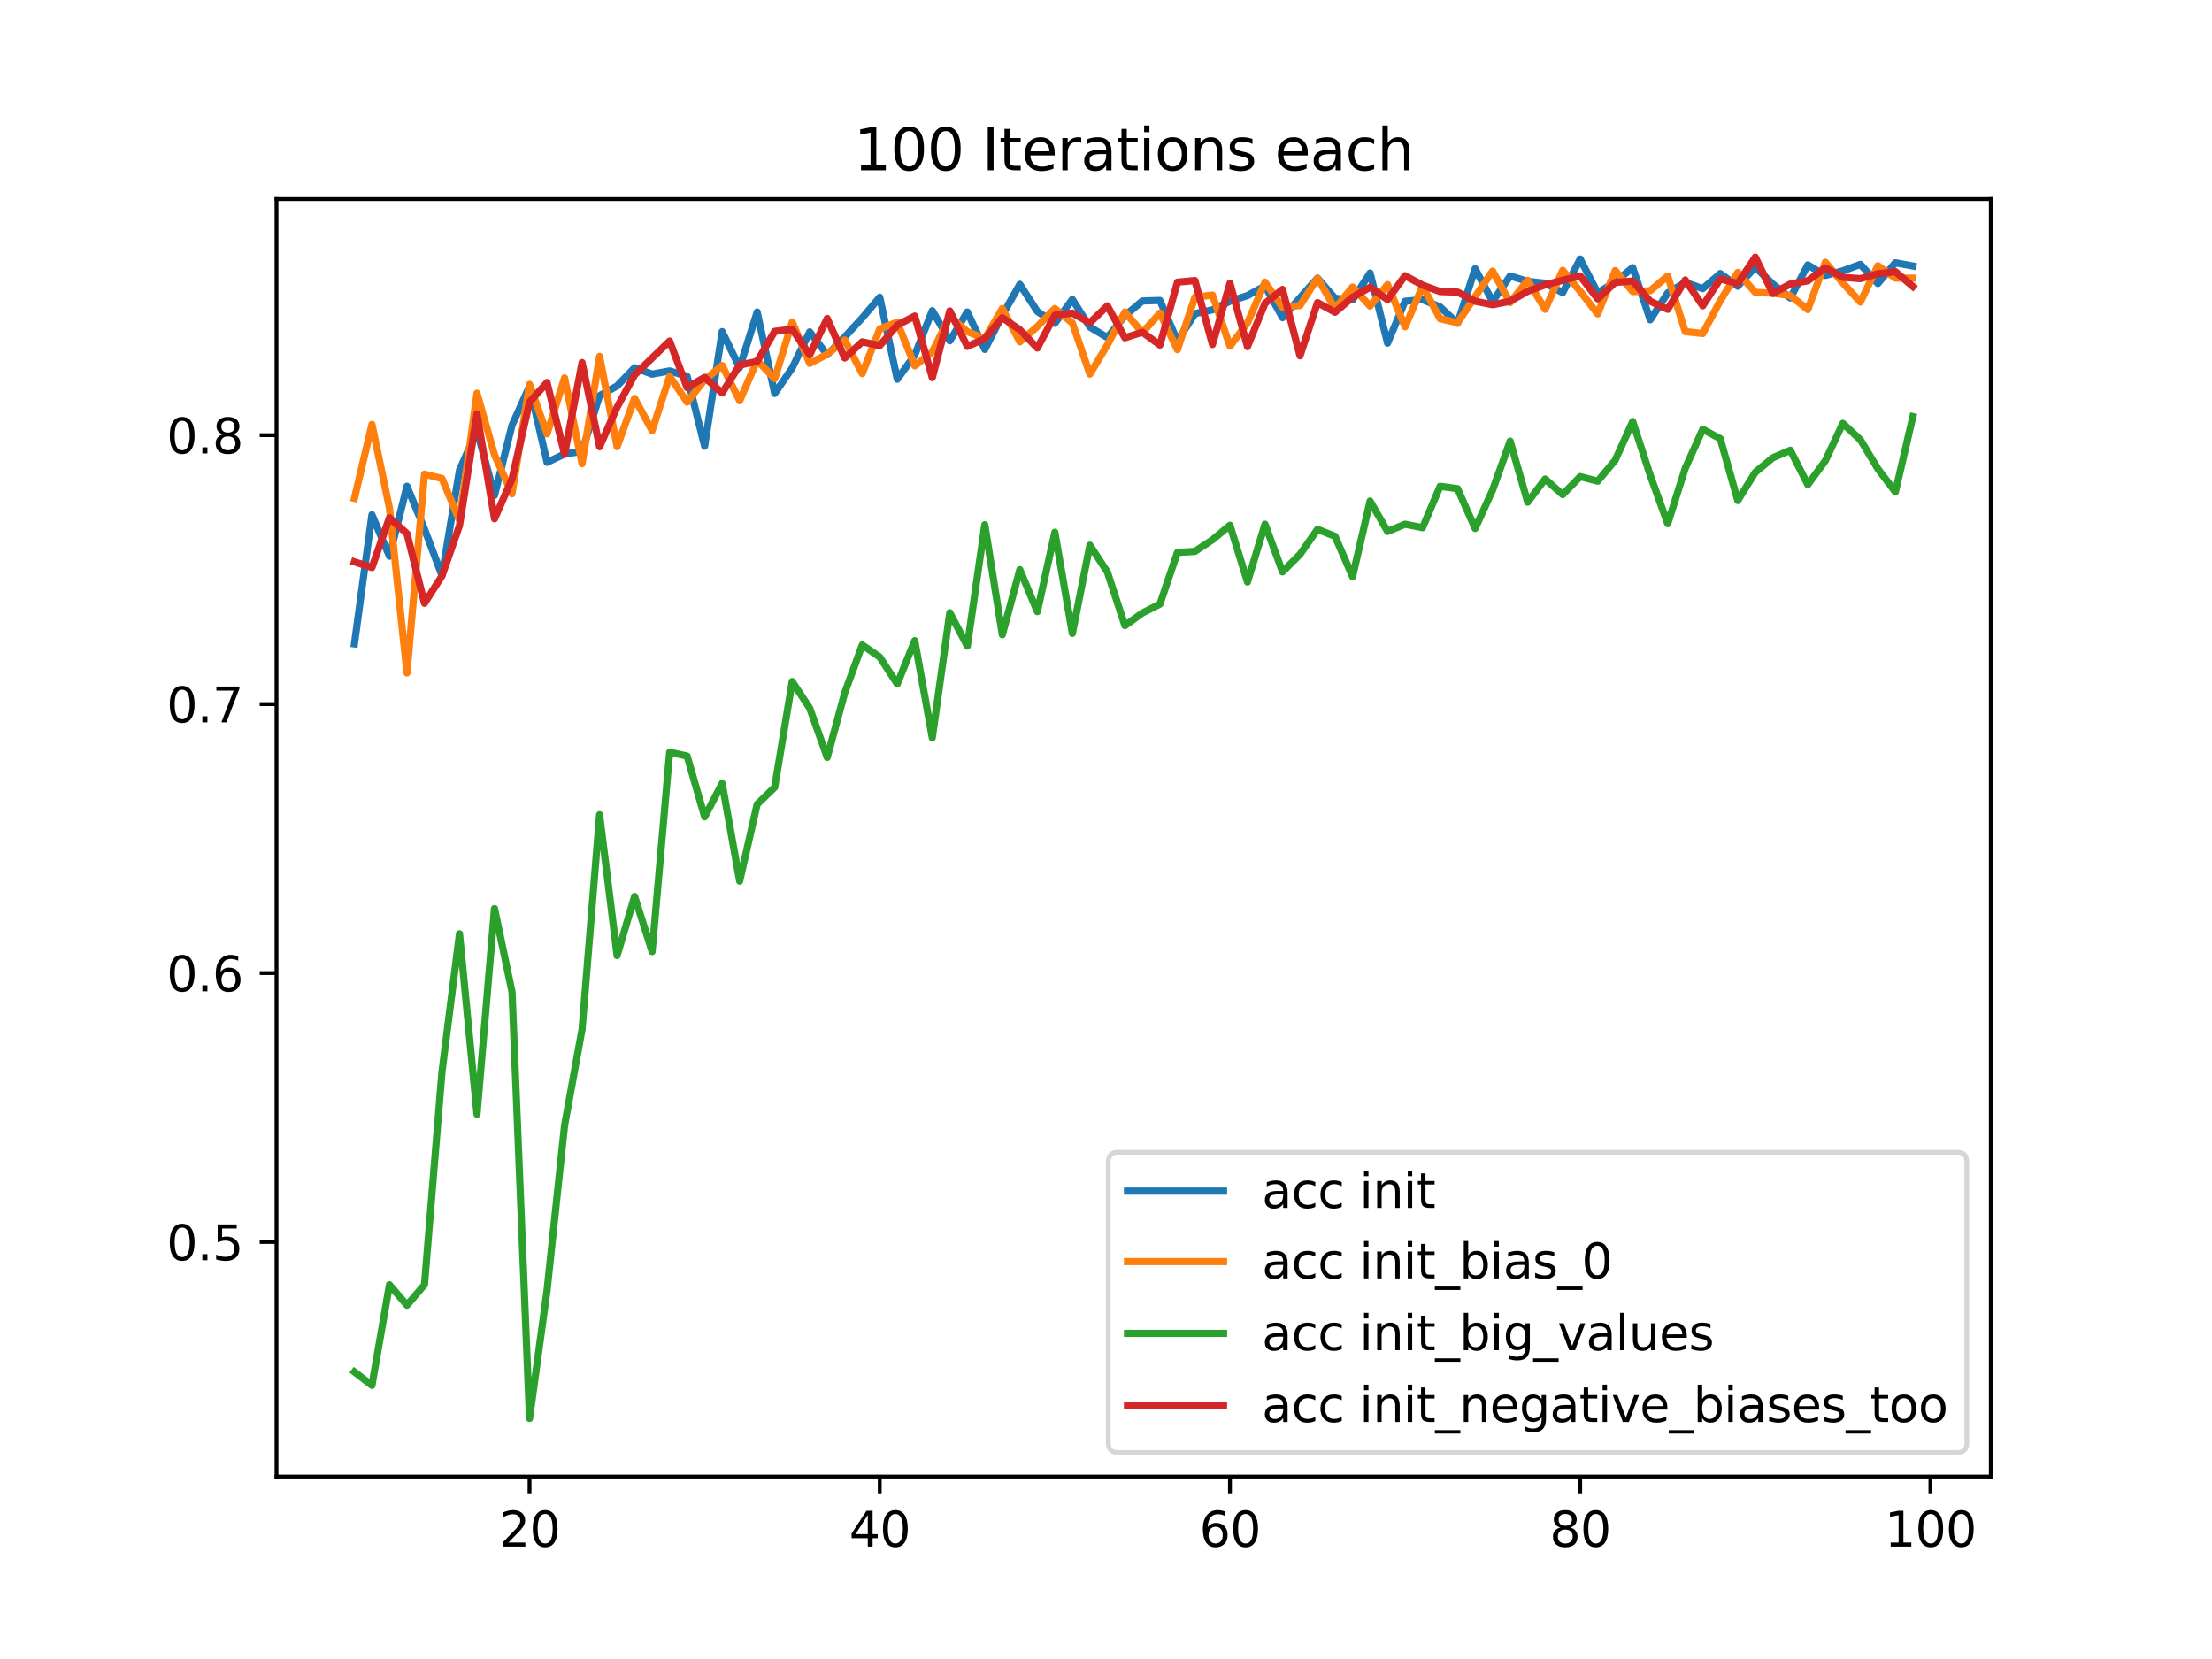 <?xml version="1.0" encoding="utf-8" standalone="no"?>
<!DOCTYPE svg PUBLIC "-//W3C//DTD SVG 1.1//EN"
  "http://www.w3.org/Graphics/SVG/1.1/DTD/svg11.dtd">
<svg xmlns:xlink="http://www.w3.org/1999/xlink" width="460.8pt" height="345.6pt" viewBox="0 0 460.8 345.6" xmlns="http://www.w3.org/2000/svg" version="1.1">
 <defs>
  <style type="text/css">*{stroke-linejoin: round; stroke-linecap: butt}</style>
 </defs>
 <g id="figure_1">
  <g id="patch_1">
   <path d="M 0 345.6 
L 460.8 345.6 
L 460.8 0 
L 0 0 
z
" style="fill: #ffffff"/>
  </g>
  <g id="axes_1">
   <g id="patch_2">
    <path d="M 57.6 307.584 
L 414.72 307.584 
L 414.72 41.472 
L 57.6 41.472 
z
" style="fill: #ffffff"/>
   </g>
   <g id="matplotlib.axis_1">
    <g id="xtick_1">
     <g id="line2d_1">
      <defs>
       <path id="mdc69cca776" d="M 0 0 
L 0 3.5 
" style="stroke: #000000; stroke-width: 0.8"/>
      </defs>
      <g>
       <use xlink:href="#mdc69cca776" x="110.311" y="307.584" style="stroke: #000000; stroke-width: 0.8"/>
      </g>
     </g>
     <g id="text_1">
      <!-- 20 -->
      <g transform="translate(103.948 322.182) scale(0.1 -0.1)">
       <defs>
        <path id="DejaVuSans-32" d="M 1228 531 
L 3431 531 
L 3431 0 
L 469 0 
L 469 531 
Q 828 903 1448 1529 
Q 2069 2156 2228 2338 
Q 2531 2678 2651 2914 
Q 2772 3150 2772 3378 
Q 2772 3750 2511 3984 
Q 2250 4219 1831 4219 
Q 1534 4219 1204 4116 
Q 875 4013 500 3803 
L 500 4441 
Q 881 4594 1212 4672 
Q 1544 4750 1819 4750 
Q 2544 4750 2975 4387 
Q 3406 4025 3406 3419 
Q 3406 3131 3298 2873 
Q 3191 2616 2906 2266 
Q 2828 2175 2409 1742 
Q 1991 1309 1228 531 
z
" transform="scale(0.016)"/>
        <path id="DejaVuSans-30" d="M 2034 4250 
Q 1547 4250 1301 3770 
Q 1056 3291 1056 2328 
Q 1056 1369 1301 889 
Q 1547 409 2034 409 
Q 2525 409 2770 889 
Q 3016 1369 3016 2328 
Q 3016 3291 2770 3770 
Q 2525 4250 2034 4250 
z
M 2034 4750 
Q 2819 4750 3233 4129 
Q 3647 3509 3647 2328 
Q 3647 1150 3233 529 
Q 2819 -91 2034 -91 
Q 1250 -91 836 529 
Q 422 1150 422 2328 
Q 422 3509 836 4129 
Q 1250 4750 2034 4750 
z
" transform="scale(0.016)"/>
       </defs>
       <use xlink:href="#DejaVuSans-32"/>
       <use xlink:href="#DejaVuSans-30" x="63.623"/>
      </g>
     </g>
    </g>
    <g id="xtick_2">
     <g id="line2d_2">
      <g>
       <use xlink:href="#mdc69cca776" x="183.267" y="307.584" style="stroke: #000000; stroke-width: 0.8"/>
      </g>
     </g>
     <g id="text_2">
      <!-- 40 -->
      <g transform="translate(176.904 322.182) scale(0.1 -0.1)">
       <defs>
        <path id="DejaVuSans-34" d="M 2419 4116 
L 825 1625 
L 2419 1625 
L 2419 4116 
z
M 2253 4666 
L 3047 4666 
L 3047 1625 
L 3713 1625 
L 3713 1100 
L 3047 1100 
L 3047 0 
L 2419 0 
L 2419 1100 
L 313 1100 
L 313 1709 
L 2253 4666 
z
" transform="scale(0.016)"/>
       </defs>
       <use xlink:href="#DejaVuSans-34"/>
       <use xlink:href="#DejaVuSans-30" x="63.623"/>
      </g>
     </g>
    </g>
    <g id="xtick_3">
     <g id="line2d_3">
      <g>
       <use xlink:href="#mdc69cca776" x="256.223" y="307.584" style="stroke: #000000; stroke-width: 0.8"/>
      </g>
     </g>
     <g id="text_3">
      <!-- 60 -->
      <g transform="translate(249.86 322.182) scale(0.1 -0.1)">
       <defs>
        <path id="DejaVuSans-36" d="M 2113 2584 
Q 1688 2584 1439 2293 
Q 1191 2003 1191 1497 
Q 1191 994 1439 701 
Q 1688 409 2113 409 
Q 2538 409 2786 701 
Q 3034 994 3034 1497 
Q 3034 2003 2786 2293 
Q 2538 2584 2113 2584 
z
M 3366 4563 
L 3366 3988 
Q 3128 4100 2886 4159 
Q 2644 4219 2406 4219 
Q 1781 4219 1451 3797 
Q 1122 3375 1075 2522 
Q 1259 2794 1537 2939 
Q 1816 3084 2150 3084 
Q 2853 3084 3261 2657 
Q 3669 2231 3669 1497 
Q 3669 778 3244 343 
Q 2819 -91 2113 -91 
Q 1303 -91 875 529 
Q 447 1150 447 2328 
Q 447 3434 972 4092 
Q 1497 4750 2381 4750 
Q 2619 4750 2861 4703 
Q 3103 4656 3366 4563 
z
" transform="scale(0.016)"/>
       </defs>
       <use xlink:href="#DejaVuSans-36"/>
       <use xlink:href="#DejaVuSans-30" x="63.623"/>
      </g>
     </g>
    </g>
    <g id="xtick_4">
     <g id="line2d_4">
      <g>
       <use xlink:href="#mdc69cca776" x="329.179" y="307.584" style="stroke: #000000; stroke-width: 0.8"/>
      </g>
     </g>
     <g id="text_4">
      <!-- 80 -->
      <g transform="translate(322.816 322.182) scale(0.1 -0.1)">
       <defs>
        <path id="DejaVuSans-38" d="M 2034 2216 
Q 1584 2216 1326 1975 
Q 1069 1734 1069 1313 
Q 1069 891 1326 650 
Q 1584 409 2034 409 
Q 2484 409 2743 651 
Q 3003 894 3003 1313 
Q 3003 1734 2745 1975 
Q 2488 2216 2034 2216 
z
M 1403 2484 
Q 997 2584 770 2862 
Q 544 3141 544 3541 
Q 544 4100 942 4425 
Q 1341 4750 2034 4750 
Q 2731 4750 3128 4425 
Q 3525 4100 3525 3541 
Q 3525 3141 3298 2862 
Q 3072 2584 2669 2484 
Q 3125 2378 3379 2068 
Q 3634 1759 3634 1313 
Q 3634 634 3220 271 
Q 2806 -91 2034 -91 
Q 1263 -91 848 271 
Q 434 634 434 1313 
Q 434 1759 690 2068 
Q 947 2378 1403 2484 
z
M 1172 3481 
Q 1172 3119 1398 2916 
Q 1625 2713 2034 2713 
Q 2441 2713 2670 2916 
Q 2900 3119 2900 3481 
Q 2900 3844 2670 4047 
Q 2441 4250 2034 4250 
Q 1625 4250 1398 4047 
Q 1172 3844 1172 3481 
z
" transform="scale(0.016)"/>
       </defs>
       <use xlink:href="#DejaVuSans-38"/>
       <use xlink:href="#DejaVuSans-30" x="63.623"/>
      </g>
     </g>
    </g>
    <g id="xtick_5">
     <g id="line2d_5">
      <g>
       <use xlink:href="#mdc69cca776" x="402.135" y="307.584" style="stroke: #000000; stroke-width: 0.8"/>
      </g>
     </g>
     <g id="text_5">
      <!-- 100 -->
      <g transform="translate(392.591 322.182) scale(0.1 -0.1)">
       <defs>
        <path id="DejaVuSans-31" d="M 794 531 
L 1825 531 
L 1825 4091 
L 703 3866 
L 703 4441 
L 1819 4666 
L 2450 4666 
L 2450 531 
L 3481 531 
L 3481 0 
L 794 0 
L 794 531 
z
" transform="scale(0.016)"/>
       </defs>
       <use xlink:href="#DejaVuSans-31"/>
       <use xlink:href="#DejaVuSans-30" x="63.623"/>
       <use xlink:href="#DejaVuSans-30" x="127.246"/>
      </g>
     </g>
    </g>
   </g>
   <g id="matplotlib.axis_2">
    <g id="ytick_1">
     <g id="line2d_6">
      <defs>
       <path id="mf5900a0560" d="M 0 0 
L -3.5 0 
" style="stroke: #000000; stroke-width: 0.8"/>
      </defs>
      <g>
       <use xlink:href="#mf5900a0560" x="57.6" y="258.735" style="stroke: #000000; stroke-width: 0.8"/>
      </g>
     </g>
     <g id="text_6">
      <!-- 0.5 -->
      <g transform="translate(34.697 262.534) scale(0.1 -0.1)">
       <defs>
        <path id="DejaVuSans-2e" d="M 684 794 
L 1344 794 
L 1344 0 
L 684 0 
L 684 794 
z
" transform="scale(0.016)"/>
        <path id="DejaVuSans-35" d="M 691 4666 
L 3169 4666 
L 3169 4134 
L 1269 4134 
L 1269 2991 
Q 1406 3038 1543 3061 
Q 1681 3084 1819 3084 
Q 2600 3084 3056 2656 
Q 3513 2228 3513 1497 
Q 3513 744 3044 326 
Q 2575 -91 1722 -91 
Q 1428 -91 1123 -41 
Q 819 9 494 109 
L 494 744 
Q 775 591 1075 516 
Q 1375 441 1709 441 
Q 2250 441 2565 725 
Q 2881 1009 2881 1497 
Q 2881 1984 2565 2268 
Q 2250 2553 1709 2553 
Q 1456 2553 1204 2497 
Q 953 2441 691 2322 
L 691 4666 
z
" transform="scale(0.016)"/>
       </defs>
       <use xlink:href="#DejaVuSans-30"/>
       <use xlink:href="#DejaVuSans-2e" x="63.623"/>
       <use xlink:href="#DejaVuSans-35" x="95.41"/>
      </g>
     </g>
    </g>
    <g id="ytick_2">
     <g id="line2d_7">
      <g>
       <use xlink:href="#mf5900a0560" x="57.6" y="202.709" style="stroke: #000000; stroke-width: 0.8"/>
      </g>
     </g>
     <g id="text_7">
      <!-- 0.6 -->
      <g transform="translate(34.697 206.508) scale(0.1 -0.1)">
       <use xlink:href="#DejaVuSans-30"/>
       <use xlink:href="#DejaVuSans-2e" x="63.623"/>
       <use xlink:href="#DejaVuSans-36" x="95.41"/>
      </g>
     </g>
    </g>
    <g id="ytick_3">
     <g id="line2d_8">
      <g>
       <use xlink:href="#mf5900a0560" x="57.6" y="146.683" style="stroke: #000000; stroke-width: 0.8"/>
      </g>
     </g>
     <g id="text_8">
      <!-- 0.7 -->
      <g transform="translate(34.697 150.482) scale(0.1 -0.1)">
       <defs>
        <path id="DejaVuSans-37" d="M 525 4666 
L 3525 4666 
L 3525 4397 
L 1831 0 
L 1172 0 
L 2766 4134 
L 525 4134 
L 525 4666 
z
" transform="scale(0.016)"/>
       </defs>
       <use xlink:href="#DejaVuSans-30"/>
       <use xlink:href="#DejaVuSans-2e" x="63.623"/>
       <use xlink:href="#DejaVuSans-37" x="95.41"/>
      </g>
     </g>
    </g>
    <g id="ytick_4">
     <g id="line2d_9">
      <g>
       <use xlink:href="#mf5900a0560" x="57.6" y="90.657" style="stroke: #000000; stroke-width: 0.8"/>
      </g>
     </g>
     <g id="text_9">
      <!-- 0.8 -->
      <g transform="translate(34.697 94.456) scale(0.1 -0.1)">
       <use xlink:href="#DejaVuSans-30"/>
       <use xlink:href="#DejaVuSans-2e" x="63.623"/>
       <use xlink:href="#DejaVuSans-38" x="95.41"/>
      </g>
     </g>
    </g>
   </g>
   <g id="line2d_10">
    <path d="M 73.833 134.133 
L 77.481 107.241 
L 81.128 115.869 
L 84.776 101.302 
L 88.424 110.21 
L 92.072 119.903 
L 95.72 97.941 
L 99.367 89.649 
L 103.015 103.207 
L 106.663 88.584 
L 110.311 80.46 
L 113.959 96.316 
L 117.606 94.579 
L 121.254 94.019 
L 124.902 82.421 
L 128.55 80.404 
L 132.198 76.595 
L 135.845 77.939 
L 139.493 77.267 
L 143.141 78.387 
L 146.789 92.954 
L 150.437 69.087 
L 154.084 76.595 
L 157.732 64.997 
L 161.38 81.973 
L 165.028 76.651 
L 168.676 69.143 
L 172.323 73.905 
L 175.971 70.208 
L 179.619 66.23 
L 183.267 61.916 
L 186.915 79.004 
L 190.562 73.961 
L 194.21 64.717 
L 197.858 70.992 
L 201.506 64.997 
L 205.154 72.785 
L 208.801 65.67 
L 212.449 59.227 
L 216.097 64.885 
L 219.745 67.35 
L 223.393 62.364 
L 227.04 68.135 
L 230.688 70.32 
L 234.336 65.782 
L 237.984 62.7 
L 241.632 62.588 
L 245.28 71.048 
L 248.927 65.333 
L 252.575 64.549 
L 256.223 62.756 
L 259.871 61.58 
L 263.519 59.563 
L 267.166 66.174 
L 270.814 62.028 
L 274.462 57.938 
L 278.11 62.14 
L 281.758 62.476 
L 285.405 56.874 
L 289.053 71.496 
L 292.701 62.756 
L 296.349 62.42 
L 299.997 63.933 
L 303.644 67.35 
L 307.292 55.977 
L 310.94 62.812 
L 314.588 57.49 
L 318.236 58.61 
L 321.883 59.002 
L 325.531 60.963 
L 329.179 53.96 
L 332.827 61.019 
L 336.475 58.722 
L 340.122 55.753 
L 343.77 66.622 
L 347.418 61.019 
L 351.066 58.834 
L 354.714 60.123 
L 358.361 56.986 
L 362.009 59.619 
L 365.657 55.641 
L 369.305 59.171 
L 372.953 62.084 
L 376.6 55.193 
L 380.248 57.378 
L 383.896 56.425 
L 387.544 55.081 
L 391.192 59.059 
L 394.839 54.745 
L 398.487 55.417 
" clip-path="url(#pd9d280fb31)" style="fill: none; stroke: #1f77b4; stroke-width: 1.5; stroke-linecap: square"/>
   </g>
   <g id="line2d_11">
    <path d="M 73.833 103.823 
L 77.481 88.416 
L 81.128 105.84 
L 84.776 140.184 
L 88.424 98.781 
L 92.072 99.677 
L 95.72 108.417 
L 99.367 81.917 
L 103.015 94.747 
L 106.663 102.871 
L 110.311 80.068 
L 113.959 90.377 
L 117.606 78.724 
L 121.254 96.596 
L 124.902 74.242 
L 128.55 93.066 
L 132.198 82.982 
L 135.845 89.705 
L 139.493 78.387 
L 143.141 83.766 
L 146.789 79.116 
L 150.437 76.146 
L 154.084 83.486 
L 157.732 75.082 
L 161.38 78.892 
L 165.028 67.07 
L 168.676 75.698 
L 172.323 73.793 
L 175.971 70.824 
L 179.619 77.827 
L 183.267 68.527 
L 186.915 67.126 
L 190.562 76.202 
L 194.21 73.345 
L 197.858 65.894 
L 201.506 69.087 
L 205.154 70.544 
L 208.801 64.269 
L 212.449 71.216 
L 216.097 68.023 
L 219.745 64.269 
L 223.393 67.294 
L 227.04 77.939 
L 230.688 71.832 
L 234.336 64.997 
L 237.984 69.311 
L 241.632 65.221 
L 245.28 72.841 
L 248.927 61.916 
L 252.575 61.468 
L 256.223 72.113 
L 259.871 67.294 
L 263.519 58.778 
L 267.166 63.989 
L 270.814 63.653 
L 274.462 57.938 
L 278.11 64.269 
L 281.758 59.787 
L 285.405 63.765 
L 289.053 59.283 
L 292.701 68.079 
L 296.349 59.619 
L 299.997 66.398 
L 303.644 67.238 
L 307.292 61.804 
L 310.94 56.481 
L 314.588 63.036 
L 318.236 58.386 
L 321.883 64.437 
L 325.531 56.313 
L 329.179 60.683 
L 332.827 65.389 
L 336.475 56.369 
L 340.122 60.739 
L 343.77 60.571 
L 347.418 57.49 
L 351.066 69.087 
L 354.714 69.479 
L 358.361 62.644 
L 362.009 56.761 
L 365.657 60.907 
L 369.305 61.075 
L 372.953 61.58 
L 376.6 64.493 
L 380.248 54.632 
L 383.896 58.946 
L 387.544 62.924 
L 391.192 55.361 
L 394.839 57.938 
L 398.487 57.938 
" clip-path="url(#pd9d280fb31)" style="fill: none; stroke: #ff7f0e; stroke-width: 1.5; stroke-linecap: square"/>
   </g>
   <g id="line2d_12">
    <path d="M 73.833 285.796 
L 77.481 288.597 
L 81.128 267.643 
L 84.776 271.901 
L 88.424 267.643 
L 92.072 223.271 
L 95.72 194.529 
L 99.367 232.123 
L 103.015 189.263 
L 106.663 206.631 
L 110.311 295.488 
L 113.959 268.82 
L 117.606 234.476 
L 121.254 214.418 
L 124.902 169.71 
L 128.55 199.067 
L 132.198 186.742 
L 135.845 198.227 
L 139.493 156.712 
L 143.141 157.496 
L 146.789 170.158 
L 150.437 163.211 
L 154.084 183.548 
L 157.732 167.525 
L 161.38 163.995 
L 165.028 141.977 
L 168.676 147.523 
L 172.323 157.776 
L 175.971 144.33 
L 179.619 134.357 
L 183.267 136.879 
L 186.915 142.481 
L 190.562 133.461 
L 194.21 153.686 
L 197.858 127.634 
L 201.506 134.581 
L 205.154 109.314 
L 208.801 132.228 
L 212.449 118.67 
L 216.097 127.41 
L 219.745 110.883 
L 223.393 131.948 
L 227.04 113.572 
L 230.688 119.174 
L 234.336 130.324 
L 237.984 127.69 
L 241.632 125.841 
L 245.28 115.084 
L 248.927 114.86 
L 252.575 112.451 
L 256.223 109.426 
L 259.871 121.247 
L 263.519 109.202 
L 267.166 119.118 
L 270.814 115.477 
L 274.462 110.266 
L 278.11 111.723 
L 281.758 120.127 
L 285.405 104.384 
L 289.053 110.714 
L 292.701 109.202 
L 296.349 109.93 
L 299.997 101.302 
L 303.644 101.806 
L 307.292 110.098 
L 310.94 102.086 
L 314.588 91.89 
L 318.236 104.608 
L 321.883 99.789 
L 325.531 103.039 
L 329.179 99.285 
L 332.827 100.238 
L 336.475 95.868 
L 340.122 87.8 
L 343.77 99.005 
L 347.418 109.09 
L 351.066 97.548 
L 354.714 89.425 
L 358.361 91.386 
L 362.009 104.271 
L 365.657 98.389 
L 369.305 95.363 
L 372.953 93.795 
L 376.6 100.966 
L 380.248 95.98 
L 383.896 88.192 
L 387.544 91.61 
L 391.192 97.66 
L 394.839 102.479 
L 398.487 86.791 
" clip-path="url(#pd9d280fb31)" style="fill: none; stroke: #2ca02c; stroke-width: 1.5; stroke-linecap: square"/>
   </g>
   <g id="line2d_13">
    <path d="M 73.833 117.045 
L 77.481 118.222 
L 81.128 107.857 
L 84.776 111.163 
L 88.424 125.673 
L 92.072 119.959 
L 95.72 109.482 
L 99.367 86.231 
L 103.015 108.081 
L 106.663 99.789 
L 110.311 83.766 
L 113.959 79.676 
L 117.606 94.635 
L 121.254 75.53 
L 124.902 93.066 
L 128.55 84.83 
L 132.198 78.107 
L 135.845 74.578 
L 139.493 71.048 
L 143.141 80.741 
L 146.789 78.612 
L 150.437 81.861 
L 154.084 76.034 
L 157.732 75.306 
L 161.38 69.031 
L 165.028 68.583 
L 168.676 73.905 
L 172.323 66.342 
L 175.971 74.578 
L 179.619 71.216 
L 183.267 72.001 
L 186.915 67.743 
L 190.562 65.838 
L 194.21 78.668 
L 197.858 64.773 
L 201.506 72.169 
L 205.154 70.544 
L 208.801 66.174 
L 212.449 68.695 
L 216.097 72.505 
L 219.745 65.67 
L 223.393 65.221 
L 227.04 67.238 
L 230.688 63.709 
L 234.336 70.376 
L 237.984 69.199 
L 241.632 71.888 
L 245.28 58.778 
L 248.927 58.442 
L 252.575 71.776 
L 256.223 59.002 
L 259.871 72.225 
L 263.519 63.204 
L 267.166 60.291 
L 270.814 74.129 
L 274.462 63.036 
L 278.11 65.053 
L 281.758 61.916 
L 285.405 59.843 
L 289.053 62.42 
L 292.701 57.434 
L 296.349 59.395 
L 299.997 60.739 
L 303.644 60.851 
L 307.292 62.756 
L 310.94 63.485 
L 314.588 62.756 
L 318.236 60.683 
L 321.883 59.339 
L 325.531 58.386 
L 329.179 57.49 
L 332.827 62.252 
L 336.475 58.834 
L 340.122 58.554 
L 343.77 62.756 
L 347.418 64.437 
L 351.066 58.33 
L 354.714 63.709 
L 358.361 58.106 
L 362.009 59.059 
L 365.657 53.568 
L 369.305 61.131 
L 372.953 59.171 
L 376.6 58.498 
L 380.248 55.809 
L 383.896 57.77 
L 387.544 58.05 
L 391.192 57.042 
L 394.839 56.593 
L 398.487 59.675 
" clip-path="url(#pd9d280fb31)" style="fill: none; stroke: #d62728; stroke-width: 1.5; stroke-linecap: square"/>
   </g>
   <g id="patch_3">
    <path d="M 57.6 307.584 
L 57.6 41.472 
" style="fill: none; stroke: #000000; stroke-width: 0.8; stroke-linejoin: miter; stroke-linecap: square"/>
   </g>
   <g id="patch_4">
    <path d="M 414.72 307.584 
L 414.72 41.472 
" style="fill: none; stroke: #000000; stroke-width: 0.8; stroke-linejoin: miter; stroke-linecap: square"/>
   </g>
   <g id="patch_5">
    <path d="M 57.6 307.584 
L 414.72 307.584 
" style="fill: none; stroke: #000000; stroke-width: 0.8; stroke-linejoin: miter; stroke-linecap: square"/>
   </g>
   <g id="patch_6">
    <path d="M 57.6 41.472 
L 414.72 41.472 
" style="fill: none; stroke: #000000; stroke-width: 0.8; stroke-linejoin: miter; stroke-linecap: square"/>
   </g>
   <g id="text_10">
    <!-- 100 Iterations each -->
    <g transform="translate(177.847 35.472) scale(0.12 -0.12)">
     <defs>
      <path id="DejaVuSans-20" transform="scale(0.016)"/>
      <path id="DejaVuSans-49" d="M 628 4666 
L 1259 4666 
L 1259 0 
L 628 0 
L 628 4666 
z
" transform="scale(0.016)"/>
      <path id="DejaVuSans-74" d="M 1172 4494 
L 1172 3500 
L 2356 3500 
L 2356 3053 
L 1172 3053 
L 1172 1153 
Q 1172 725 1289 603 
Q 1406 481 1766 481 
L 2356 481 
L 2356 0 
L 1766 0 
Q 1100 0 847 248 
Q 594 497 594 1153 
L 594 3053 
L 172 3053 
L 172 3500 
L 594 3500 
L 594 4494 
L 1172 4494 
z
" transform="scale(0.016)"/>
      <path id="DejaVuSans-65" d="M 3597 1894 
L 3597 1613 
L 953 1613 
Q 991 1019 1311 708 
Q 1631 397 2203 397 
Q 2534 397 2845 478 
Q 3156 559 3463 722 
L 3463 178 
Q 3153 47 2828 -22 
Q 2503 -91 2169 -91 
Q 1331 -91 842 396 
Q 353 884 353 1716 
Q 353 2575 817 3079 
Q 1281 3584 2069 3584 
Q 2775 3584 3186 3129 
Q 3597 2675 3597 1894 
z
M 3022 2063 
Q 3016 2534 2758 2815 
Q 2500 3097 2075 3097 
Q 1594 3097 1305 2825 
Q 1016 2553 972 2059 
L 3022 2063 
z
" transform="scale(0.016)"/>
      <path id="DejaVuSans-72" d="M 2631 2963 
Q 2534 3019 2420 3045 
Q 2306 3072 2169 3072 
Q 1681 3072 1420 2755 
Q 1159 2438 1159 1844 
L 1159 0 
L 581 0 
L 581 3500 
L 1159 3500 
L 1159 2956 
Q 1341 3275 1631 3429 
Q 1922 3584 2338 3584 
Q 2397 3584 2469 3576 
Q 2541 3569 2628 3553 
L 2631 2963 
z
" transform="scale(0.016)"/>
      <path id="DejaVuSans-61" d="M 2194 1759 
Q 1497 1759 1228 1600 
Q 959 1441 959 1056 
Q 959 750 1161 570 
Q 1363 391 1709 391 
Q 2188 391 2477 730 
Q 2766 1069 2766 1631 
L 2766 1759 
L 2194 1759 
z
M 3341 1997 
L 3341 0 
L 2766 0 
L 2766 531 
Q 2569 213 2275 61 
Q 1981 -91 1556 -91 
Q 1019 -91 701 211 
Q 384 513 384 1019 
Q 384 1609 779 1909 
Q 1175 2209 1959 2209 
L 2766 2209 
L 2766 2266 
Q 2766 2663 2505 2880 
Q 2244 3097 1772 3097 
Q 1472 3097 1187 3025 
Q 903 2953 641 2809 
L 641 3341 
Q 956 3463 1253 3523 
Q 1550 3584 1831 3584 
Q 2591 3584 2966 3190 
Q 3341 2797 3341 1997 
z
" transform="scale(0.016)"/>
      <path id="DejaVuSans-69" d="M 603 3500 
L 1178 3500 
L 1178 0 
L 603 0 
L 603 3500 
z
M 603 4863 
L 1178 4863 
L 1178 4134 
L 603 4134 
L 603 4863 
z
" transform="scale(0.016)"/>
      <path id="DejaVuSans-6f" d="M 1959 3097 
Q 1497 3097 1228 2736 
Q 959 2375 959 1747 
Q 959 1119 1226 758 
Q 1494 397 1959 397 
Q 2419 397 2687 759 
Q 2956 1122 2956 1747 
Q 2956 2369 2687 2733 
Q 2419 3097 1959 3097 
z
M 1959 3584 
Q 2709 3584 3137 3096 
Q 3566 2609 3566 1747 
Q 3566 888 3137 398 
Q 2709 -91 1959 -91 
Q 1206 -91 779 398 
Q 353 888 353 1747 
Q 353 2609 779 3096 
Q 1206 3584 1959 3584 
z
" transform="scale(0.016)"/>
      <path id="DejaVuSans-6e" d="M 3513 2113 
L 3513 0 
L 2938 0 
L 2938 2094 
Q 2938 2591 2744 2837 
Q 2550 3084 2163 3084 
Q 1697 3084 1428 2787 
Q 1159 2491 1159 1978 
L 1159 0 
L 581 0 
L 581 3500 
L 1159 3500 
L 1159 2956 
Q 1366 3272 1645 3428 
Q 1925 3584 2291 3584 
Q 2894 3584 3203 3211 
Q 3513 2838 3513 2113 
z
" transform="scale(0.016)"/>
      <path id="DejaVuSans-73" d="M 2834 3397 
L 2834 2853 
Q 2591 2978 2328 3040 
Q 2066 3103 1784 3103 
Q 1356 3103 1142 2972 
Q 928 2841 928 2578 
Q 928 2378 1081 2264 
Q 1234 2150 1697 2047 
L 1894 2003 
Q 2506 1872 2764 1633 
Q 3022 1394 3022 966 
Q 3022 478 2636 193 
Q 2250 -91 1575 -91 
Q 1294 -91 989 -36 
Q 684 19 347 128 
L 347 722 
Q 666 556 975 473 
Q 1284 391 1588 391 
Q 1994 391 2212 530 
Q 2431 669 2431 922 
Q 2431 1156 2273 1281 
Q 2116 1406 1581 1522 
L 1381 1569 
Q 847 1681 609 1914 
Q 372 2147 372 2553 
Q 372 3047 722 3315 
Q 1072 3584 1716 3584 
Q 2034 3584 2315 3537 
Q 2597 3491 2834 3397 
z
" transform="scale(0.016)"/>
      <path id="DejaVuSans-63" d="M 3122 3366 
L 3122 2828 
Q 2878 2963 2633 3030 
Q 2388 3097 2138 3097 
Q 1578 3097 1268 2742 
Q 959 2388 959 1747 
Q 959 1106 1268 751 
Q 1578 397 2138 397 
Q 2388 397 2633 464 
Q 2878 531 3122 666 
L 3122 134 
Q 2881 22 2623 -34 
Q 2366 -91 2075 -91 
Q 1284 -91 818 406 
Q 353 903 353 1747 
Q 353 2603 823 3093 
Q 1294 3584 2113 3584 
Q 2378 3584 2631 3529 
Q 2884 3475 3122 3366 
z
" transform="scale(0.016)"/>
      <path id="DejaVuSans-68" d="M 3513 2113 
L 3513 0 
L 2938 0 
L 2938 2094 
Q 2938 2591 2744 2837 
Q 2550 3084 2163 3084 
Q 1697 3084 1428 2787 
Q 1159 2491 1159 1978 
L 1159 0 
L 581 0 
L 581 4863 
L 1159 4863 
L 1159 2956 
Q 1366 3272 1645 3428 
Q 1925 3584 2291 3584 
Q 2894 3584 3203 3211 
Q 3513 2838 3513 2113 
z
" transform="scale(0.016)"/>
     </defs>
     <use xlink:href="#DejaVuSans-31"/>
     <use xlink:href="#DejaVuSans-30" x="63.623"/>
     <use xlink:href="#DejaVuSans-30" x="127.246"/>
     <use xlink:href="#DejaVuSans-20" x="190.869"/>
     <use xlink:href="#DejaVuSans-49" x="222.656"/>
     <use xlink:href="#DejaVuSans-74" x="252.148"/>
     <use xlink:href="#DejaVuSans-65" x="291.357"/>
     <use xlink:href="#DejaVuSans-72" x="352.881"/>
     <use xlink:href="#DejaVuSans-61" x="393.994"/>
     <use xlink:href="#DejaVuSans-74" x="455.273"/>
     <use xlink:href="#DejaVuSans-69" x="494.482"/>
     <use xlink:href="#DejaVuSans-6f" x="522.266"/>
     <use xlink:href="#DejaVuSans-6e" x="583.447"/>
     <use xlink:href="#DejaVuSans-73" x="646.826"/>
     <use xlink:href="#DejaVuSans-20" x="698.926"/>
     <use xlink:href="#DejaVuSans-65" x="730.713"/>
     <use xlink:href="#DejaVuSans-61" x="792.236"/>
     <use xlink:href="#DejaVuSans-63" x="853.516"/>
     <use xlink:href="#DejaVuSans-68" x="908.496"/>
    </g>
   </g>
   <g id="legend_1">
    <g id="patch_7">
     <path d="M 232.881 302.584 
L 407.72 302.584 
Q 409.72 302.584 409.72 300.584 
L 409.72 242.037 
Q 409.72 240.037 407.72 240.037 
L 232.881 240.037 
Q 230.881 240.037 230.881 242.037 
L 230.881 300.584 
Q 230.881 302.584 232.881 302.584 
z
" style="fill: #ffffff; opacity: 0.8; stroke: #cccccc; stroke-linejoin: miter"/>
    </g>
    <g id="line2d_14">
     <path d="M 234.881 248.136 
L 244.881 248.136 
L 254.881 248.136 
" style="fill: none; stroke: #1f77b4; stroke-width: 1.5; stroke-linecap: square"/>
    </g>
    <g id="text_11">
     <!-- acc init -->
     <g transform="translate(262.881 251.636) scale(0.1 -0.1)">
      <use xlink:href="#DejaVuSans-61"/>
      <use xlink:href="#DejaVuSans-63" x="61.279"/>
      <use xlink:href="#DejaVuSans-63" x="116.26"/>
      <use xlink:href="#DejaVuSans-20" x="171.24"/>
      <use xlink:href="#DejaVuSans-69" x="203.027"/>
      <use xlink:href="#DejaVuSans-6e" x="230.811"/>
      <use xlink:href="#DejaVuSans-69" x="294.189"/>
      <use xlink:href="#DejaVuSans-74" x="321.973"/>
     </g>
    </g>
    <g id="line2d_15">
     <path d="M 234.881 262.814 
L 244.881 262.814 
L 254.881 262.814 
" style="fill: none; stroke: #ff7f0e; stroke-width: 1.5; stroke-linecap: square"/>
    </g>
    <g id="text_12">
     <!-- acc init_bias_0 -->
     <g transform="translate(262.881 266.314) scale(0.1 -0.1)">
      <defs>
       <path id="DejaVuSans-5f" d="M 3263 -1063 
L 3263 -1509 
L -63 -1509 
L -63 -1063 
L 3263 -1063 
z
" transform="scale(0.016)"/>
       <path id="DejaVuSans-62" d="M 3116 1747 
Q 3116 2381 2855 2742 
Q 2594 3103 2138 3103 
Q 1681 3103 1420 2742 
Q 1159 2381 1159 1747 
Q 1159 1113 1420 752 
Q 1681 391 2138 391 
Q 2594 391 2855 752 
Q 3116 1113 3116 1747 
z
M 1159 2969 
Q 1341 3281 1617 3432 
Q 1894 3584 2278 3584 
Q 2916 3584 3314 3078 
Q 3713 2572 3713 1747 
Q 3713 922 3314 415 
Q 2916 -91 2278 -91 
Q 1894 -91 1617 61 
Q 1341 213 1159 525 
L 1159 0 
L 581 0 
L 581 4863 
L 1159 4863 
L 1159 2969 
z
" transform="scale(0.016)"/>
      </defs>
      <use xlink:href="#DejaVuSans-61"/>
      <use xlink:href="#DejaVuSans-63" x="61.279"/>
      <use xlink:href="#DejaVuSans-63" x="116.26"/>
      <use xlink:href="#DejaVuSans-20" x="171.24"/>
      <use xlink:href="#DejaVuSans-69" x="203.027"/>
      <use xlink:href="#DejaVuSans-6e" x="230.811"/>
      <use xlink:href="#DejaVuSans-69" x="294.189"/>
      <use xlink:href="#DejaVuSans-74" x="321.973"/>
      <use xlink:href="#DejaVuSans-5f" x="361.182"/>
      <use xlink:href="#DejaVuSans-62" x="411.182"/>
      <use xlink:href="#DejaVuSans-69" x="474.658"/>
      <use xlink:href="#DejaVuSans-61" x="502.441"/>
      <use xlink:href="#DejaVuSans-73" x="563.721"/>
      <use xlink:href="#DejaVuSans-5f" x="615.82"/>
      <use xlink:href="#DejaVuSans-30" x="665.82"/>
     </g>
    </g>
    <g id="line2d_16">
     <path d="M 234.881 277.77 
L 244.881 277.77 
L 254.881 277.77 
" style="fill: none; stroke: #2ca02c; stroke-width: 1.5; stroke-linecap: square"/>
    </g>
    <g id="text_13">
     <!-- acc init_big_values -->
     <g transform="translate(262.881 281.27) scale(0.1 -0.1)">
      <defs>
       <path id="DejaVuSans-67" d="M 2906 1791 
Q 2906 2416 2648 2759 
Q 2391 3103 1925 3103 
Q 1463 3103 1205 2759 
Q 947 2416 947 1791 
Q 947 1169 1205 825 
Q 1463 481 1925 481 
Q 2391 481 2648 825 
Q 2906 1169 2906 1791 
z
M 3481 434 
Q 3481 -459 3084 -895 
Q 2688 -1331 1869 -1331 
Q 1566 -1331 1297 -1286 
Q 1028 -1241 775 -1147 
L 775 -588 
Q 1028 -725 1275 -790 
Q 1522 -856 1778 -856 
Q 2344 -856 2625 -561 
Q 2906 -266 2906 331 
L 2906 616 
Q 2728 306 2450 153 
Q 2172 0 1784 0 
Q 1141 0 747 490 
Q 353 981 353 1791 
Q 353 2603 747 3093 
Q 1141 3584 1784 3584 
Q 2172 3584 2450 3431 
Q 2728 3278 2906 2969 
L 2906 3500 
L 3481 3500 
L 3481 434 
z
" transform="scale(0.016)"/>
       <path id="DejaVuSans-76" d="M 191 3500 
L 800 3500 
L 1894 563 
L 2988 3500 
L 3597 3500 
L 2284 0 
L 1503 0 
L 191 3500 
z
" transform="scale(0.016)"/>
       <path id="DejaVuSans-6c" d="M 603 4863 
L 1178 4863 
L 1178 0 
L 603 0 
L 603 4863 
z
" transform="scale(0.016)"/>
       <path id="DejaVuSans-75" d="M 544 1381 
L 544 3500 
L 1119 3500 
L 1119 1403 
Q 1119 906 1312 657 
Q 1506 409 1894 409 
Q 2359 409 2629 706 
Q 2900 1003 2900 1516 
L 2900 3500 
L 3475 3500 
L 3475 0 
L 2900 0 
L 2900 538 
Q 2691 219 2414 64 
Q 2138 -91 1772 -91 
Q 1169 -91 856 284 
Q 544 659 544 1381 
z
M 1991 3584 
L 1991 3584 
z
" transform="scale(0.016)"/>
      </defs>
      <use xlink:href="#DejaVuSans-61"/>
      <use xlink:href="#DejaVuSans-63" x="61.279"/>
      <use xlink:href="#DejaVuSans-63" x="116.26"/>
      <use xlink:href="#DejaVuSans-20" x="171.24"/>
      <use xlink:href="#DejaVuSans-69" x="203.027"/>
      <use xlink:href="#DejaVuSans-6e" x="230.811"/>
      <use xlink:href="#DejaVuSans-69" x="294.189"/>
      <use xlink:href="#DejaVuSans-74" x="321.973"/>
      <use xlink:href="#DejaVuSans-5f" x="361.182"/>
      <use xlink:href="#DejaVuSans-62" x="411.182"/>
      <use xlink:href="#DejaVuSans-69" x="474.658"/>
      <use xlink:href="#DejaVuSans-67" x="502.441"/>
      <use xlink:href="#DejaVuSans-5f" x="565.918"/>
      <use xlink:href="#DejaVuSans-76" x="615.918"/>
      <use xlink:href="#DejaVuSans-61" x="675.098"/>
      <use xlink:href="#DejaVuSans-6c" x="736.377"/>
      <use xlink:href="#DejaVuSans-75" x="764.16"/>
      <use xlink:href="#DejaVuSans-65" x="827.539"/>
      <use xlink:href="#DejaVuSans-73" x="889.062"/>
     </g>
    </g>
    <g id="line2d_17">
     <path d="M 234.881 292.726 
L 244.881 292.726 
L 254.881 292.726 
" style="fill: none; stroke: #d62728; stroke-width: 1.5; stroke-linecap: square"/>
    </g>
    <g id="text_14">
     <!-- acc init_negative_biases_too -->
     <g transform="translate(262.881 296.226) scale(0.1 -0.1)">
      <use xlink:href="#DejaVuSans-61"/>
      <use xlink:href="#DejaVuSans-63" x="61.279"/>
      <use xlink:href="#DejaVuSans-63" x="116.26"/>
      <use xlink:href="#DejaVuSans-20" x="171.24"/>
      <use xlink:href="#DejaVuSans-69" x="203.027"/>
      <use xlink:href="#DejaVuSans-6e" x="230.811"/>
      <use xlink:href="#DejaVuSans-69" x="294.189"/>
      <use xlink:href="#DejaVuSans-74" x="321.973"/>
      <use xlink:href="#DejaVuSans-5f" x="361.182"/>
      <use xlink:href="#DejaVuSans-6e" x="411.182"/>
      <use xlink:href="#DejaVuSans-65" x="474.561"/>
      <use xlink:href="#DejaVuSans-67" x="536.084"/>
      <use xlink:href="#DejaVuSans-61" x="599.561"/>
      <use xlink:href="#DejaVuSans-74" x="660.84"/>
      <use xlink:href="#DejaVuSans-69" x="700.049"/>
      <use xlink:href="#DejaVuSans-76" x="727.832"/>
      <use xlink:href="#DejaVuSans-65" x="787.012"/>
      <use xlink:href="#DejaVuSans-5f" x="848.535"/>
      <use xlink:href="#DejaVuSans-62" x="898.535"/>
      <use xlink:href="#DejaVuSans-69" x="962.012"/>
      <use xlink:href="#DejaVuSans-61" x="989.795"/>
      <use xlink:href="#DejaVuSans-73" x="1051.074"/>
      <use xlink:href="#DejaVuSans-65" x="1103.174"/>
      <use xlink:href="#DejaVuSans-73" x="1164.697"/>
      <use xlink:href="#DejaVuSans-5f" x="1216.797"/>
      <use xlink:href="#DejaVuSans-74" x="1266.797"/>
      <use xlink:href="#DejaVuSans-6f" x="1306.006"/>
      <use xlink:href="#DejaVuSans-6f" x="1367.188"/>
     </g>
    </g>
   </g>
  </g>
 </g>
 <defs>
  <clipPath id="pd9d280fb31">
   <rect x="57.6" y="41.472" width="357.12" height="266.112"/>
  </clipPath>
 </defs>
</svg>

